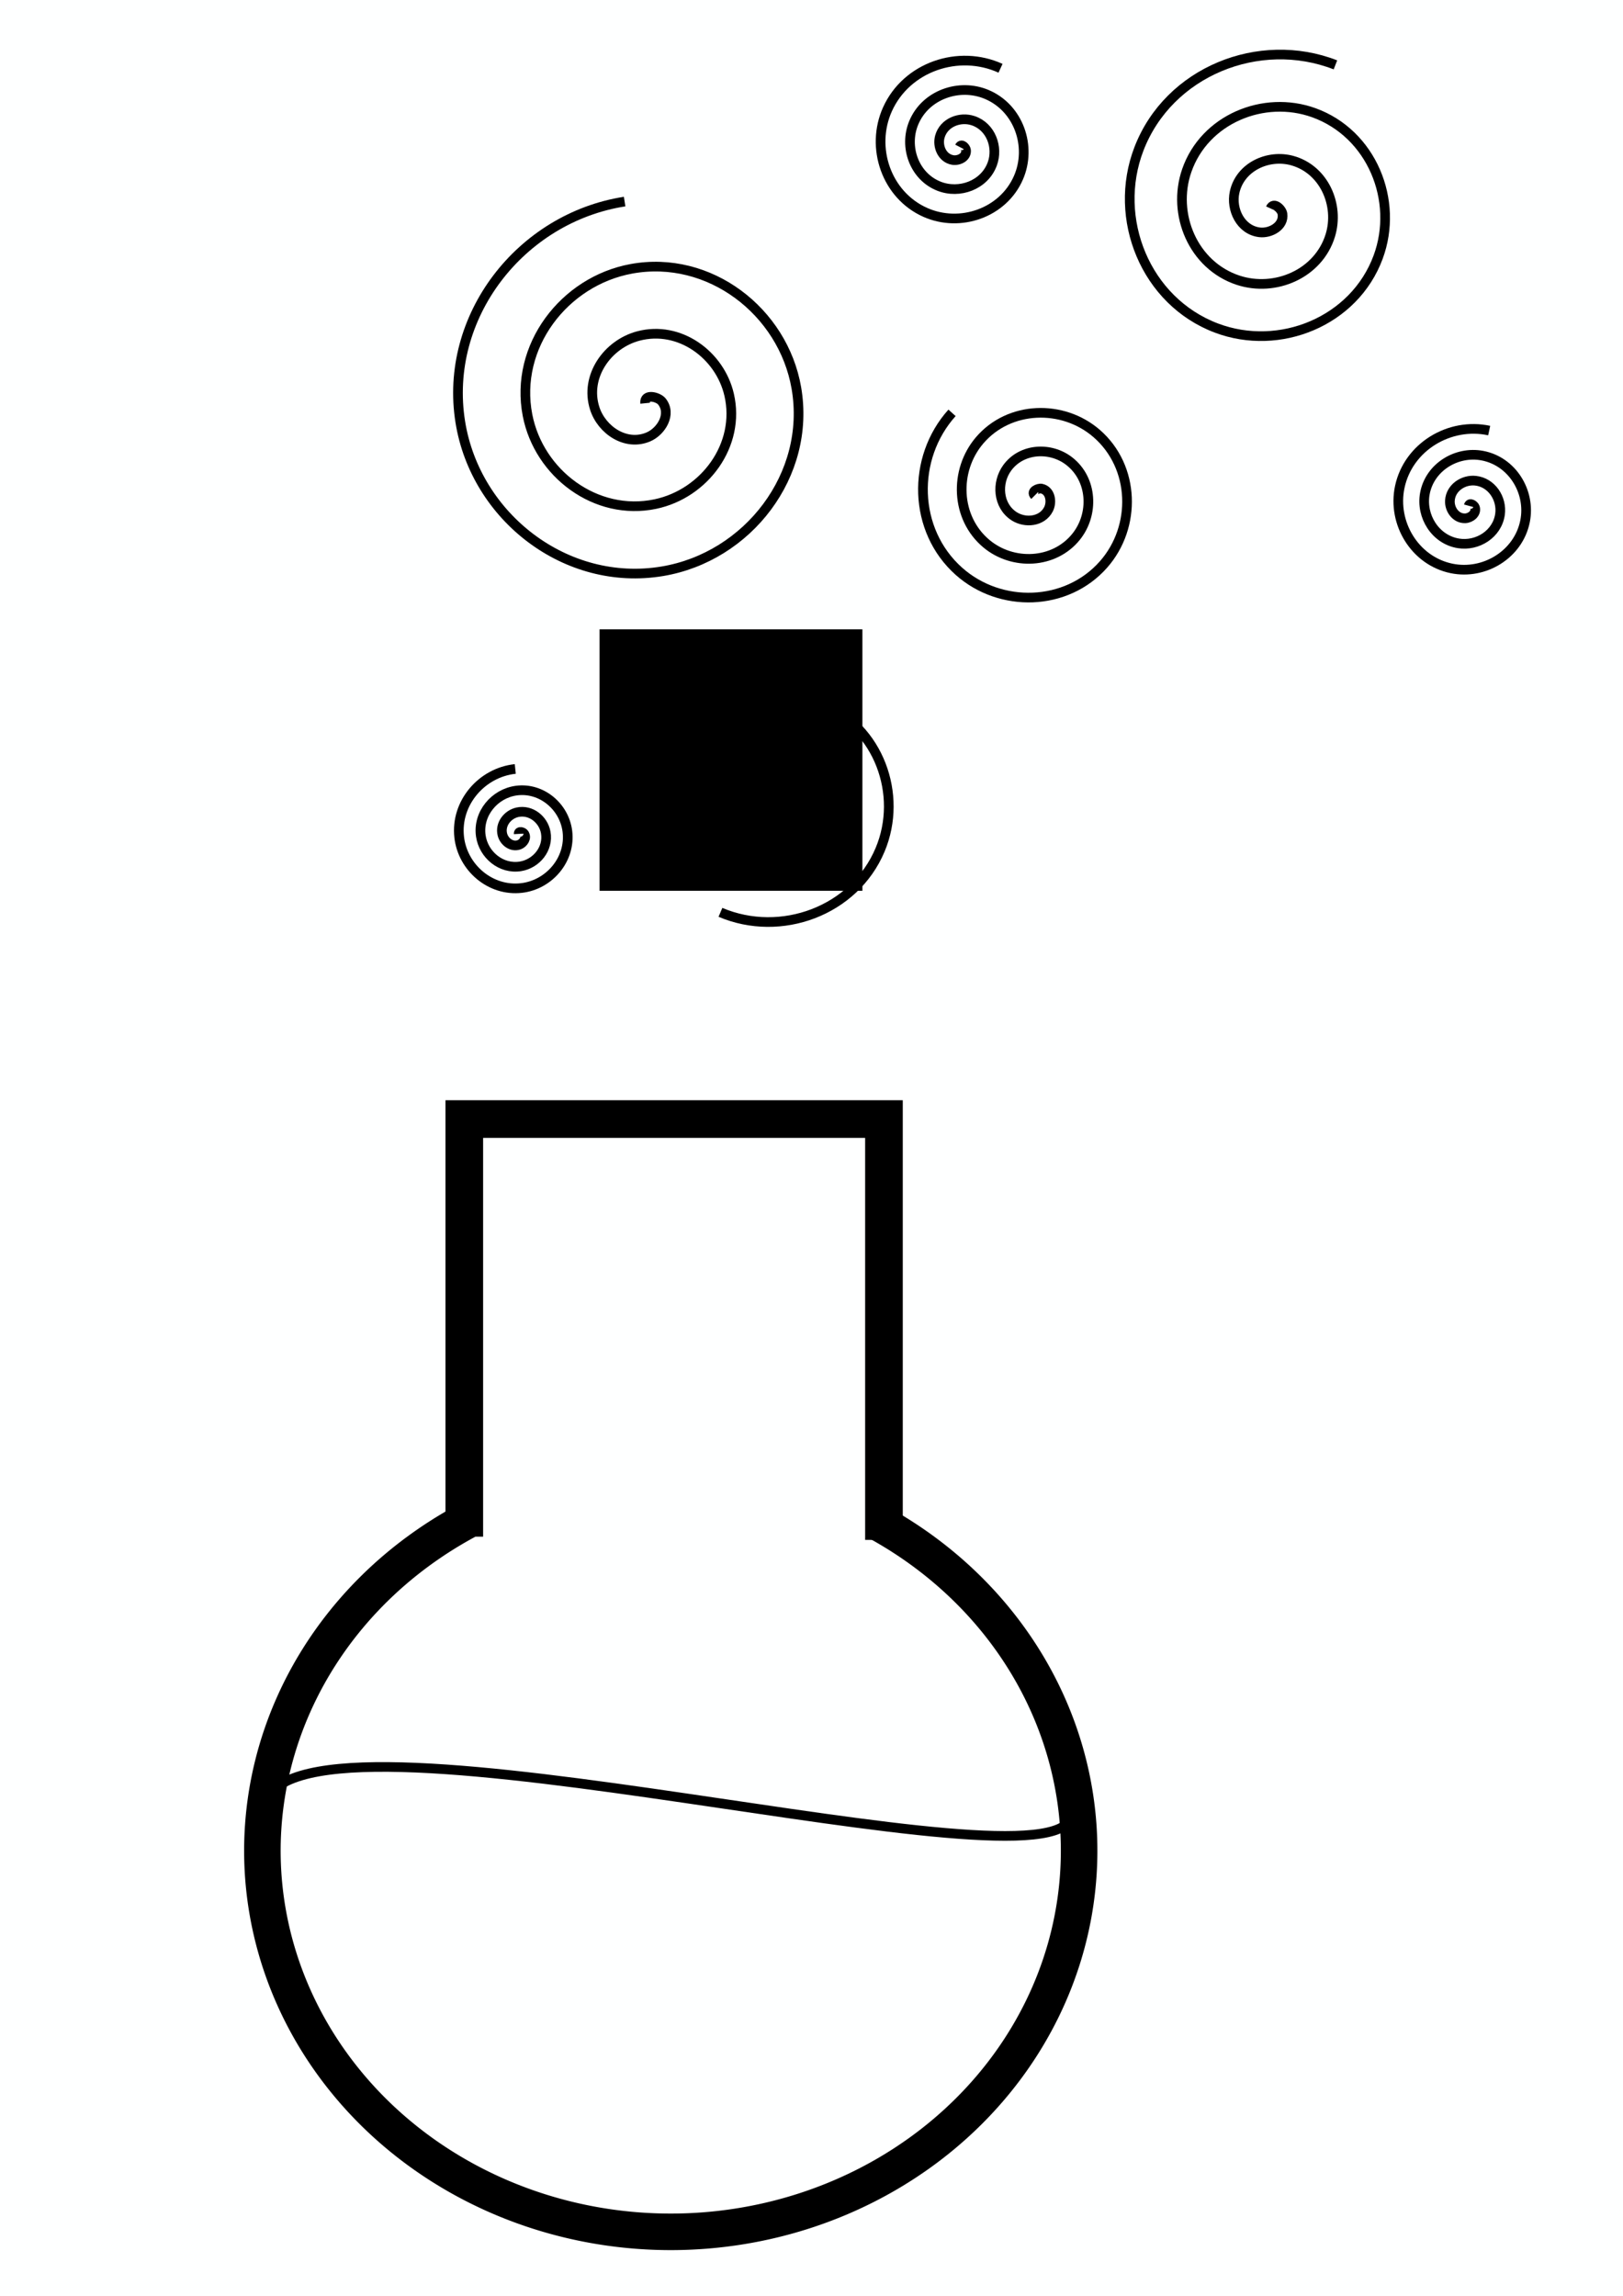 <?xml version="1.0" encoding="UTF-8" standalone="no"?>
<!-- Created with Inkscape (http://www.inkscape.org/) -->

<svg
   xmlns:dc="http://purl.org/dc/elements/1.1/"
   xmlns:cc="http://creativecommons.org/ns#"
   xmlns:rdf="http://www.w3.org/1999/02/22-rdf-syntax-ns#"
   xmlns:svg="http://www.w3.org/2000/svg"
   xmlns="http://www.w3.org/2000/svg"
   xmlns:sodipodi="http://sodipodi.sourceforge.net/DTD/sodipodi-0.dtd"
   xmlns:inkscape="http://www.inkscape.org/namespaces/inkscape"
   width="210mm"
   height="297mm"
   viewBox="0 0 210 297"
   version="1.1"
   id="svg8"
   inkscape:version="0.92.4 (5da689c313, 2019-01-14)"
   sodipodi:docname="CHE_logo.svg">
  <defs
     id="defs2" />
  <sodipodi:namedview
     id="base"
     pagecolor="#ffffff"
     bordercolor="#666666"
     borderopacity="1.0"
     inkscape:pageopacity="0.0"
     inkscape:pageshadow="2"
     inkscape:zoom="0.50000001"
     inkscape:cx="324.12165"
     inkscape:cy="779.99496"
     inkscape:document-units="mm"
     inkscape:current-layer="layer1"
     showgrid="false"
     inkscape:window-width="2560"
     inkscape:window-height="1377"
     inkscape:window-x="-8"
     inkscape:window-y="-8"
     inkscape:window-maximized="1" />
  <g
     inkscape:label="Vrstva 1"
     inkscape:groupmode="layer"
     id="layer1">
    <rect
       style="opacity:1;fill:#feffff;fill-opacity:1;stroke:none;stroke-width:1.316;stroke-linecap:round;stroke-linejoin:round;stroke-miterlimit:10;stroke-dasharray:none;stroke-opacity:1"
       id="rect853"
       width="375.541"
       height="388.2"
       x="-74.228"
       y="-47.409" />
    <flowRoot
       xml:space="preserve"
       id="flowRoot4668"
       style="font-style:normal;font-weight:normal;font-size:53.333px;line-height:1.25;font-family:sans-serif;letter-spacing:0px;word-spacing:0px;fill:#000000;fill-opacity:1;stroke:none"
       transform="scale(0.265)"><flowRegion
         id="flowRegion4670"
         style="font-size:53.333px"><rect
           id="rect4672"
           width="128.34"
           height="127.633"
           x="292.742"
           y="307.226"
           style="font-size:53.333px" /></flowRegion><flowPara
         id="flowPara4674"
         style="font-size:53.333px">E=mc²E=mc²</flowPara></flowRoot>    <path
       style="opacity:1;fill:none;fill-opacity:1;stroke:#000000;stroke-width:4.727;stroke-linejoin:round;stroke-miterlimit:4;stroke-dasharray:none;stroke-opacity:1"
       id="path5073"
       sodipodi:type="arc"
       sodipodi:cx="86.788193"
       sodipodi:cy="239.42239"
       sodipodi:rx="52.838871"
       sodipodi:ry="49.30154"
       sodipodi:start="5.2359878"
       sodipodi:end="4.1887902"
       d="m 113.208,196.726 a 52.839,49.302 0 0 1 24.619,55.457 52.839,49.302 0 0 1 -51.038,36.541 52.839,49.302 0 0 1 -51.038,-36.541 52.839,49.302 0 0 1 24.619,-55.457"
       sodipodi:open="true" />
    <path
       style="fill:none;stroke:#000000;stroke-width:4.87;stroke-linecap:butt;stroke-linejoin:miter;stroke-miterlimit:4;stroke-dasharray:none;stroke-opacity:1"
       d="m 60.076,198.793 v -54.024 h 54.298 v 54.441"
       id="path5075"
       inkscape:connector-curvature="0" />
    <path
       sodipodi:type="spiral"
       style="fill:none;fill-rule:evenodd;stroke:#000000;stroke-width:1.251"
       id="path5077"
       sodipodi:cx="100.41126"
       sodipodi:cy="103.32962"
       sodipodi:expansion="1"
       sodipodi:revolution="3"
       sodipodi:radius="16.360153"
       sodipodi:argument="-16.823658"
       sodipodi:t0="0"
       d="m 100.411,103.33 c -0.361,0.737 -1.171,-0.123 -1.225,-0.599 -0.145,-1.292 1.327,-2.012 2.423,-1.85 1.962,0.29 2.924,2.461 2.475,4.247 -0.658,2.622 -3.607,3.855 -6.071,3.101 -3.283,-1.006 -4.795,-4.759 -3.726,-7.895 1.345,-3.946 5.912,-5.738 9.718,-4.351 4.611,1.68 6.684,7.066 4.976,11.542 -2.012,5.276 -8.22,7.631 -13.366,5.602 -5.941,-2.343 -8.58,-9.376 -6.227,-15.19 2.673,-6.607 10.531,-9.529 17.014,-6.852 7.273,3.002 10.478,11.687 7.478,18.838 -3.331,7.939 -12.843,11.428 -20.662,8.103" />
    <path
       sodipodi:type="spiral"
       style="fill:none;fill-rule:evenodd;stroke:#000000;stroke-width:1.251"
       id="path5081"
       sodipodi:cx="133.87889"
       sodipodi:cy="64.1035"
       sodipodi:expansion="1"
       sodipodi:revolution="3"
       sodipodi:radius="15.124415"
       sodipodi:argument="-21.20575"
       sodipodi:t0="0"
       d="m 133.879,64.103 c -0.536,-0.536 0.458,-0.987 0.891,-0.891 1.173,0.261 1.362,1.763 0.891,2.674 -0.842,1.628 -3.028,1.819 -4.456,0.891 -2.095,-1.362 -2.29,-4.311 -0.891,-6.239 1.864,-2.57 5.599,-2.766 8.021,-0.891 3.048,2.359 3.246,6.89 0.891,9.803 -2.851,3.528 -8.183,3.727 -11.586,0.891 -4.01,-3.342 -4.209,-9.477 -0.891,-13.368 3.83,-4.493 10.771,-4.692 15.151,-0.891 4.976,4.319 5.175,12.066 0.891,16.933 -4.806,5.46 -13.362,5.659 -18.716,0.891 -5.944,-5.293 -6.143,-14.657 -0.891,-20.498" />
    <path
       sodipodi:type="spiral"
       style="fill:none;fill-rule:evenodd;stroke:#000000;stroke-width:1.251"
       id="path5083"
       sodipodi:cx="83.471924"
       sodipodi:cy="52.165012"
       sodipodi:expansion="1"
       sodipodi:revolution="3"
       sodipodi:radius="26.222364"
       sodipodi:argument="-20.521698"
       sodipodi:t0="0"
       d="m 83.472,52.165 c -0.133,-1.308 1.698,-0.825 2.174,-0.221 1.291,1.636 -0.102,3.862 -1.732,4.569 -2.915,1.265 -6.062,-0.874 -6.964,-3.685 -1.323,-4.125 1.646,-8.301 5.638,-9.359 5.32,-1.411 10.554,2.417 11.754,7.591 1.51,6.51 -3.188,12.814 -9.543,14.149 -7.697,1.617 -15.079,-3.958 -16.544,-11.496 -1.727,-8.884 4.728,-17.346 13.449,-18.939 10.07,-1.84 19.614,5.497 21.335,15.402 1.955,11.255 -6.266,21.884 -17.355,23.73 -12.44,2.07 -24.155,-7.035 -26.125,-19.308 -2.187,-13.625 7.804,-26.426 21.261,-28.52" />
    <path
       sodipodi:type="spiral"
       style="fill:none;fill-rule:evenodd;stroke:#000000;stroke-width:1.251"
       id="path5085"
       sodipodi:cx="67.111755"
       sodipodi:cy="107.87796"
       sodipodi:expansion="1"
       sodipodi:revolution="3"
       sodipodi:radius="8.4127884"
       sodipodi:argument="-20.472935"
       sodipodi:t0="0"
       d="m 67.112,107.878 c -0.022,-0.421 0.557,-0.238 0.7,-0.037 0.388,0.544 -0.093,1.236 -0.626,1.437 -0.954,0.36 -1.929,-0.375 -2.174,-1.29 -0.36,-1.343 0.657,-2.634 1.953,-2.911 1.727,-0.369 3.344,0.94 3.648,2.616 0.382,2.11 -1.222,4.056 -3.279,4.385 -2.492,0.398 -4.77,-1.504 -5.122,-3.943 -0.415,-2.874 1.786,-5.484 4.606,-5.859 3.256,-0.432 6.199,2.068 6.596,5.269 0.45,3.637 -2.35,6.915 -5.932,7.333 -4.019,0.469 -7.63,-2.632 -8.07,-6.596 -0.488,-4.4 2.914,-8.346 7.259,-8.806" />
    <path
       sodipodi:type="spiral"
       style="fill:none;fill-rule:evenodd;stroke:#000000;stroke-width:1.251"
       id="path5087"
       sodipodi:cx="190.03397"
       sodipodi:cy="65.43"
       sodipodi:expansion="1"
       sodipodi:revolution="3"
       sodipodi:radius="10.082942"
       sodipodi:argument="-20.1541"
       sodipodi:t0="0"
       d="m 190.034,65.43 c 0.133,-0.488 0.723,-0.061 0.811,0.221 0.237,0.765 -0.57,1.372 -1.253,1.4 -1.221,0.051 -2.055,-1.151 -1.99,-2.285 0.095,-1.663 1.738,-2.751 3.316,-2.579 2.104,0.229 3.453,2.326 3.169,4.348 -0.358,2.545 -2.915,4.158 -5.38,3.758 -2.985,-0.483 -4.864,-3.504 -4.348,-6.411 0.608,-3.426 4.093,-5.571 7.443,-4.938 3.868,0.731 6.279,4.683 5.527,8.475 -0.854,4.309 -5.273,6.987 -9.507,6.117 -4.75,-0.976 -7.695,-5.862 -6.706,-10.538 1.098,-5.191 6.452,-8.404 11.57,-7.296" />
    <path
       sodipodi:type="spiral"
       style="fill:none;fill-rule:evenodd;stroke:#000000;stroke-width:1.251"
       id="path5089"
       sodipodi:cx="164.38837"
       sodipodi:cy="26.961514"
       sodipodi:expansion="1"
       sodipodi:revolution="3"
       sodipodi:radius="20.382858"
       sodipodi:argument="-19.99552"
       sodipodi:t0="0"
       d="m 164.388,26.962 c 0.421,-0.931 1.463,0.108 1.548,0.7 0.229,1.603 -1.576,2.556 -2.948,2.395 -2.454,-0.288 -3.734,-2.954 -3.243,-5.195 0.721,-3.289 4.347,-4.937 7.443,-4.09 4.127,1.129 6.15,5.745 4.938,9.691 -1.526,4.965 -7.145,7.369 -11.938,5.785 -5.805,-1.918 -8.59,-8.547 -6.632,-14.186 2.307,-6.646 9.949,-9.813 16.434,-7.48 7.487,2.694 11.038,11.352 8.327,18.682 -3.08,8.328 -12.755,12.263 -20.929,9.175 -9.17,-3.465 -13.489,-14.159 -10.022,-23.177 3.849,-10.012 15.562,-14.716 25.425,-10.87" />
    <path
       sodipodi:type="spiral"
       style="fill:none;fill-rule:evenodd;stroke:#000000;stroke-width:1.251"
       id="path5091"
       sodipodi:cx="124.15123"
       sodipodi:cy="19.002525"
       sodipodi:expansion="1"
       sodipodi:revolution="3"
       sodipodi:radius="11.470787"
       sodipodi:argument="-19.939465"
       sodipodi:t0="0"
       d="m 124.151,19.003 c 0.266,-0.51 0.819,0.107 0.847,0.442 0.078,0.908 -0.966,1.386 -1.732,1.253 -1.37,-0.239 -2.005,-1.778 -1.658,-3.021 0.509,-1.826 2.598,-2.637 4.311,-2.063 2.283,0.764 3.275,3.422 2.469,5.601 -1.014,2.742 -4.247,3.915 -6.89,2.874 -3.201,-1.261 -4.557,-5.073 -3.279,-8.18 1.506,-3.661 5.9,-5.2 9.47,-3.685 4.122,1.75 5.844,6.727 4.09,10.759 -1.993,4.582 -7.554,6.488 -12.049,4.495 -5.043,-2.236 -7.133,-8.381 -4.901,-13.339 2.478,-5.504 9.208,-7.778 14.628,-5.306" />
    <path
       style="fill:none;stroke:#000000;stroke-width:1.251px;stroke-linecap:butt;stroke-linejoin:miter;stroke-opacity:1"
       d="m 34.128,233.865 c 2.513,-15.978 95.674,10.161 103.959,2.032"
       id="path5095"
       inkscape:connector-curvature="0"
       sodipodi:nodetypes="cc" />
  </g>
</svg>

